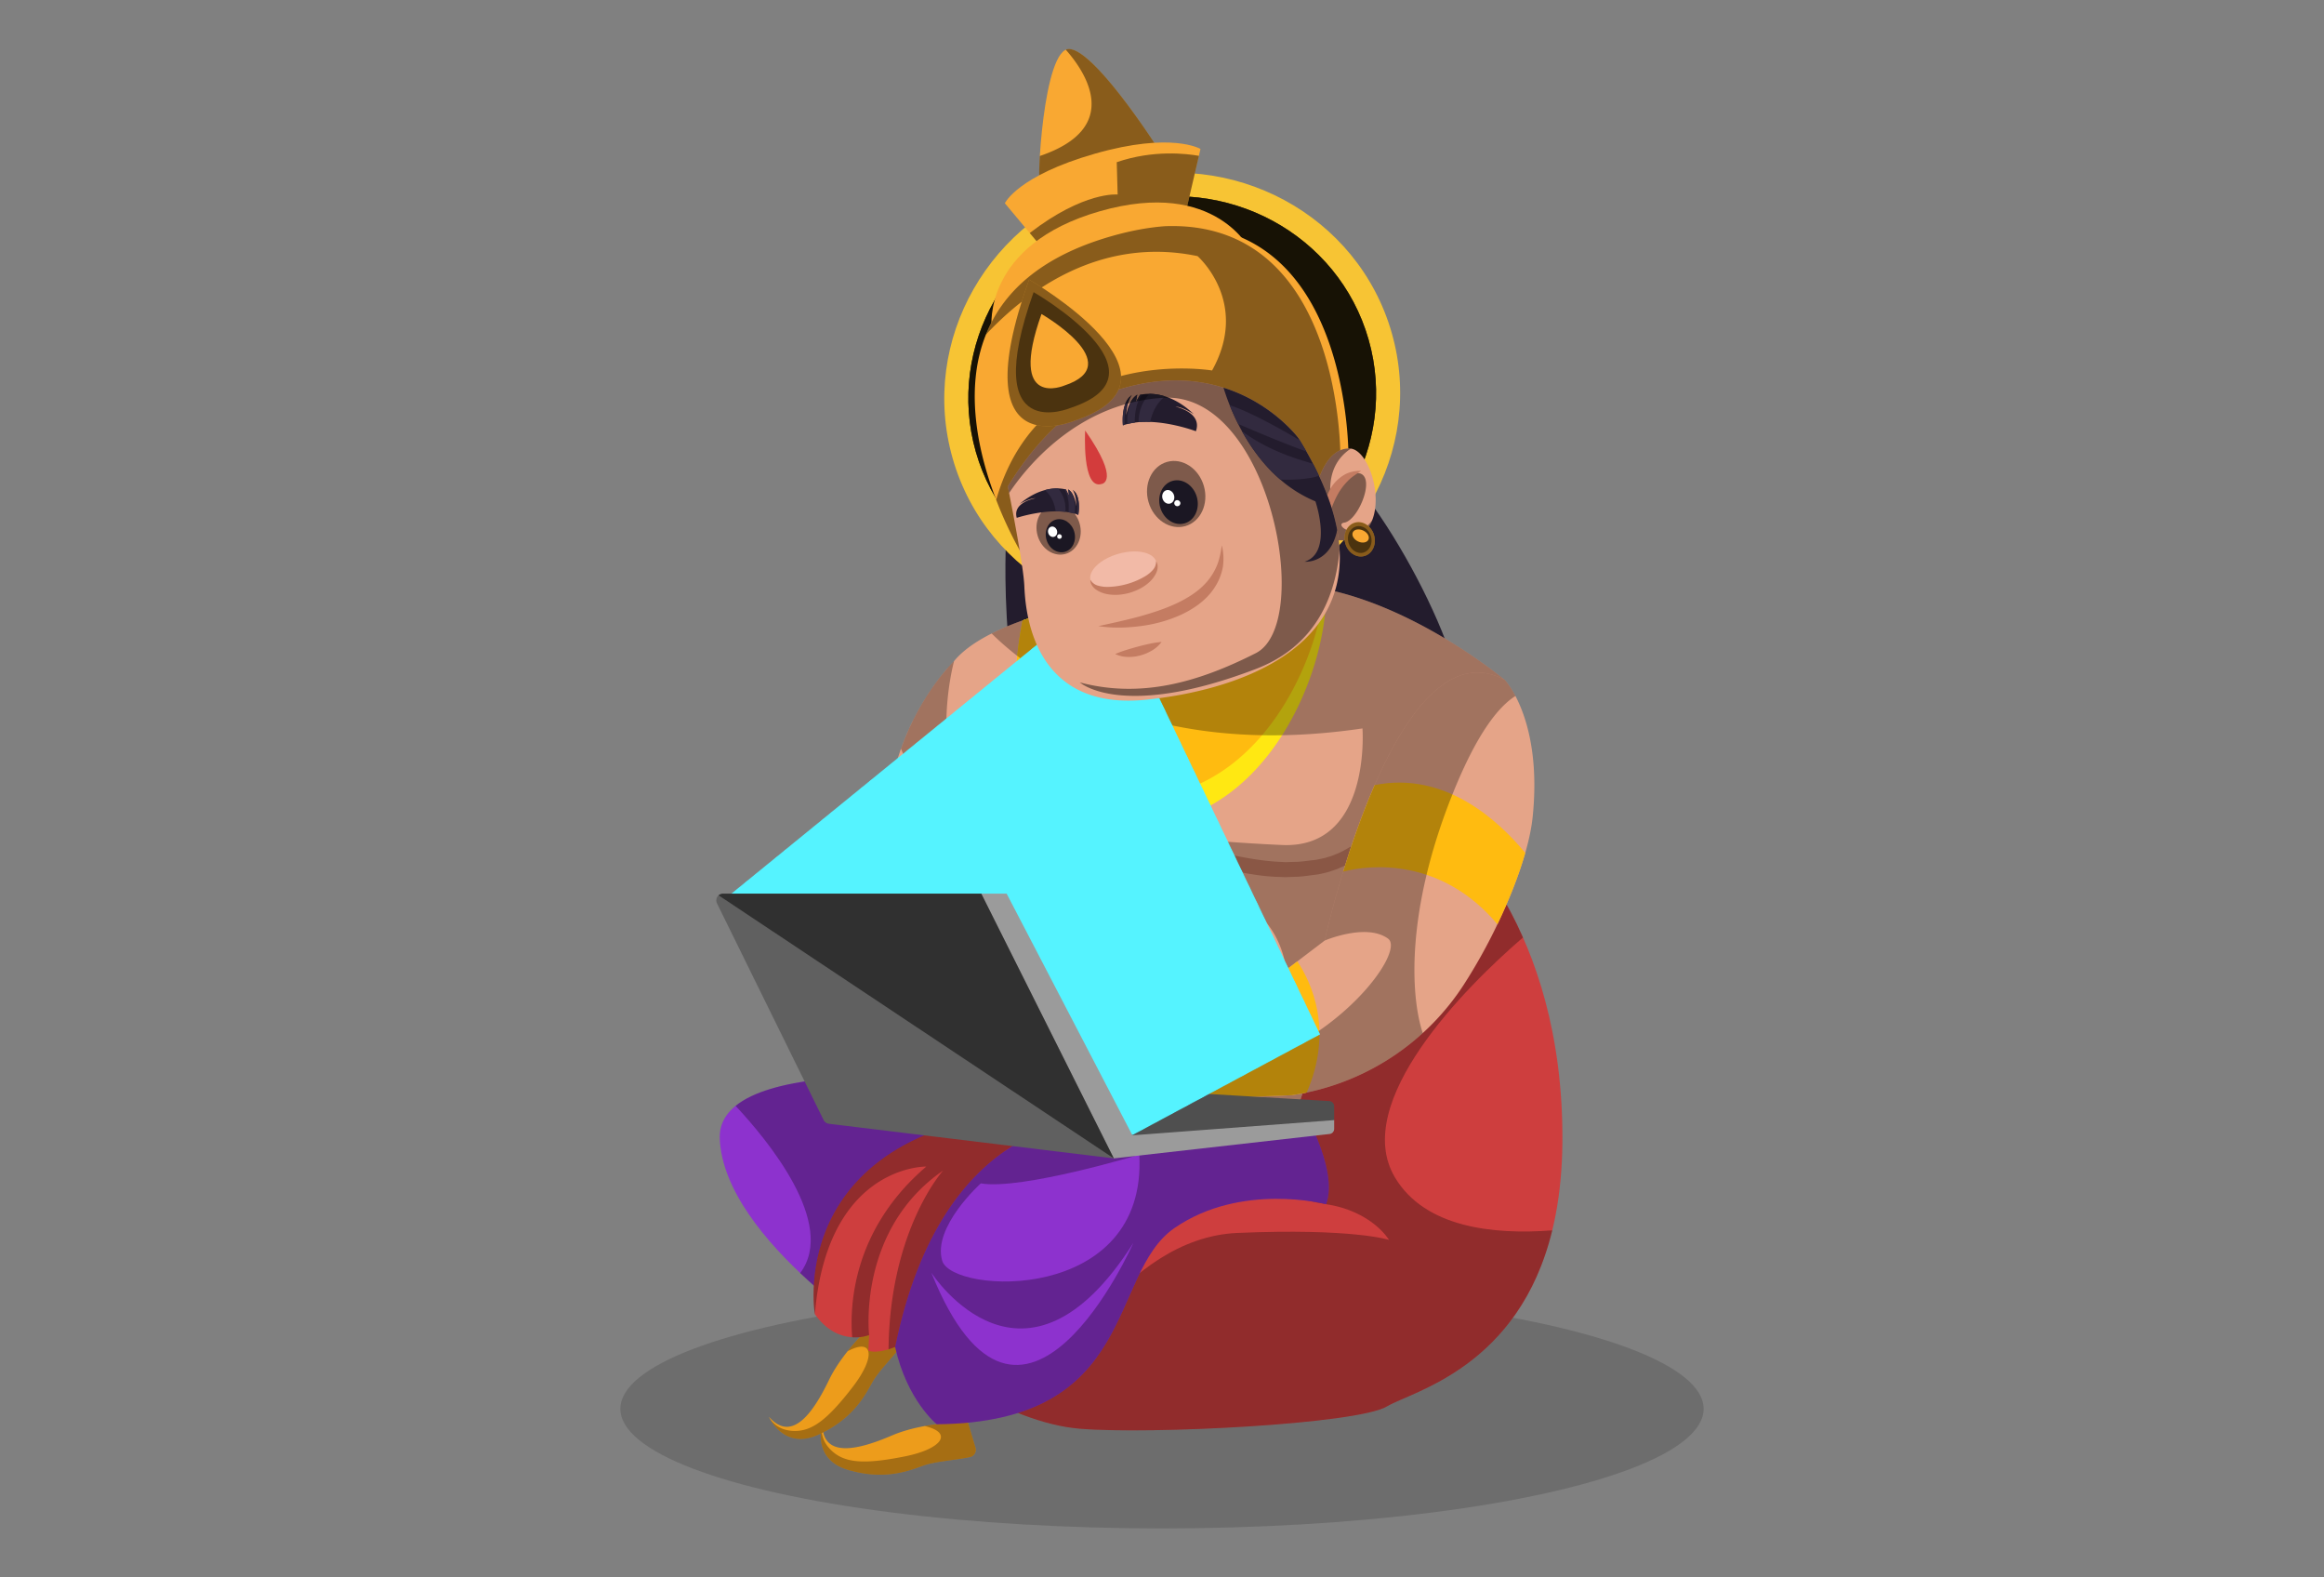 <svg xmlns="http://www.w3.org/2000/svg" viewBox="0 0 2800 1900"><rect x="0" y="0" width="2800" height="1900" fill="#808080" stroke="none"/><defs><linearGradient id="c" x1="2484.522" x2="2993.97" y1="1028.202" y2="1537.649" gradientTransform="matrix(-1 0 0 1 3852.345 0)" gradientUnits="userSpaceOnUse"><stop offset="0" stop-color="#000000" class="stopColor000000 svgShape"/><stop offset="1" stop-color="#ffffff" class="stopColorfff svgShape"/></linearGradient><linearGradient id="e" x1="2484.522" x2="2993.97" y1="1028.202" y2="1537.649" gradientTransform="matrix(-1 0 0 1 3852.345 0)" gradientUnits="userSpaceOnUse"><stop offset="0" stop-color="#55f3ff" class="stopColor55f3ff svgShape"/><stop offset="1" stop-color="#55f3ff" class="stopColor55f3ff svgShape"/></linearGradient><filter id="b" width="720.465" height="659.771" x="870.281" y="707.728" color-interpolation-filters="sRGB" filterUnits="userSpaceOnUse"><feFlood flood-color="#fff" result="bg"/><feBlend in="SourceGraphic" in2="bg"/></filter><mask id="d" width="720.465" height="659.771" x="870.281" y="707.728" maskUnits="userSpaceOnUse"><g filter="url(#b)" mask="url(#a)" fill="#000000" class="color000 svgShape"><path style="mix-blend-mode:multiply" fill="url(#c)" d="m870.281 1085.002 463.073-377.274 257.393 538.292-226.402 121.479-494.064-282.497z"/></g></mask></defs><g data-name="Layer 1" fill="#000000" class="color000 svgShape"><ellipse cx="1400" cy="1696.955" opacity=".15" rx="652.548" ry="144.045" fill="#000000" class="color000 svgShape"/><path fill="#231c2d" d="M1211.96 653.794s-13.838 272.242 88.607 347.972 436.234-67.984 458.2-131.26-105.162-294.454-165.479-324.768-381.328 108.056-381.328 108.056Z" class="color231c2d svgShape"/><path fill="#c47c62" d="M1560.472 736.732c.703-3.276-15.452-86.072-15.452-86.072l-211.898 55.284 34.876 108.028 17.26 85.344 193.826-9.096s34.726-82.256 30.446-89.665-49.058-63.823-49.058-63.823Z" class="colorc47c62 svgShape"/><path fill="#ed9c1b" d="M1165.96 1712.641s-52.868-.104-91.347 16.403-83.735 29.025-83.833-13.948c0 0-13.36 41.954 30.32 55.147s73.344 1.606 90.737-4.727c14.736-5.365 38.214-6.573 56.705-10.42a8.994 8.994 0 0 0 6.727-11.407Z" class="colored9c1b svgShape"/><path d="M1168.54 1755.107c-18.501 3.838-41.973 5.058-56.71 10.404-17.385 6.351-47.037 17.932-90.743 4.723-39.437-11.911-32.349-47.25-30.582-54.02-.865 3.972-2.587 17.625 10.878 30.598 15.935 15.4 39.153 17.495 89.493 7.296 43.877-8.897 58.108-28.395 23.227-36.403a314.917 314.917 0 0 1 51.868-5.062l9.284 31.053a8.992 8.992 0 0 1-6.716 11.411Z" style="mix-blend-mode:soft-light" opacity=".3" fill="#000000" class="color000 svgShape"/><path fill="#ed9c1b" d="M1057.006 1589.74s-39.953 34.622-58.148 72.334-44.119 76.86-72.4 44.504c0 0 17.459 40.42 59.072 21.702s56.386-46.93 65.35-63.125c7.597-13.72 24.516-30.043 35.94-45.082a8.994 8.994 0 0 0-2.412-13.02Z" class="colored9c1b svgShape"/><path d="M1086.826 1620.083c-11.438 15.039-28.345 31.367-35.953 45.072-8.947 16.203-23.716 44.403-65.36 63.127-37.57 16.9-55.417-14.412-58.53-20.68 1.956 3.564 9.619 14.995 28.292 15.943 22.13 1.158 41.02-12.5 72.305-53.238 27.26-35.512 25.199-59.563-6.372-42.709a314.911 314.911 0 0 1 35.807-37.864l27.387 17.333a8.992 8.992 0 0 1 2.424 13.016Z" style="mix-blend-mode:soft-light" opacity=".3" fill="#000000" class="color000 svgShape"/><path fill="#ce3e3e" d="M1746.334 999.256s137.874 114.597 136.084 376.02-175.476 297.235-211.288 318.722-286.491 34.021-370.648 26.859-205.916-78.785-239.937-164.733-80.576-359.905 180.848-479.873 463.758-125.34 504.941-76.995Z" class="colorce3e3e svgShape"/><path d="M1680.671 1418.238c-53.7-90.118 84.93-229.544 154.26-289.039-39.249-88.94-88.59-129.94-88.59-129.94-41.19-48.353-243.517-42.974-504.957 77.003-261.409 119.945-214.87 393.927-180.84 479.874 34.028 85.948 155.787 157.571 239.953 164.733 84.133 7.163 334.813-5.38 370.625-26.866 30.209-18.145 158.653-46.476 199.08-212.004-71.782 5.538-153.687-3.63-189.53-63.76Zm-189.785 66.848c-138.47 5.985-223.24 181.445-223.24 181.445l-65.64-93.11s124.147-101.45 182.624-138.47c58.508-36.99 157.57 7.161 213.086 15.533 55.516 8.372 75.793 42.974 75.793 42.974s-44.151-14.324-182.623-8.372Z" style="mix-blend-mode:soft-light" opacity=".3" fill="#000000" class="color000 svgShape"/><path fill="#8d32ce" d="M1565.584 1328.82s48.248 78.687 32.133 121.66c0 0-102.063-26.858-182.639 28.65s-42.973 234.565-286.491 236.355c0 0-35.812-28.649-50.136-93.11 0 0-205.916-127.13-211.288-250.68s433.319-59.089 433.319-59.089Z" class="color8d32ce svgShape"/><path d="m1565.598 1328.82-265.101-16.202s-330.39-48.544-414.236 19.418c38.103 40.682 122.427 142.068 77.83 201.372v.032c55.58 52.65 114.374 88.94 114.374 88.94 14.325 64.46 50.136 93.11 50.136 93.11 243.519-1.783 205.892-180.84 286.492-236.356 80.568-55.516 182.623-28.65 182.623-28.65 16.107-42.973-32.118-121.663-32.118-121.663ZM1122.044 1532.9c2.132 3.278 112.305 171.004 243.486-35.876 0 0-134.842 305.528-243.486 35.876Zm13.115-14.389c-11.937-40.586 46.539-93.11 46.539-93.11 48.958 8.372 190.995-34.602 190.995-34.602 9.55 180.236-225.597 168.299-237.534 127.712Z" style="mix-blend-mode:soft-light" opacity=".3" fill="#000000" class="color000 svgShape"/><path fill="#ce3e3e" d="M1316.597 1350.208s-180.848-8.952-238.146 272.167c0 0-20.592 8.953-32.23 4.477l.895-18.801s-36.707 15.22-65.356-25.068c0 0-42.377-245.905 319.319-248.293s15.518 15.518 15.518 15.518Z" class="colorce3e3e svgShape"/><path d="M1316.604 1350.212s-180.84-8.945-238.139 272.168a74.884 74.884 0 0 1-7.926 2.833c1.496-144.392 65.797-215.315 65.797-215.315-103.837 71.623-89.226 198.157-89.226 198.157a49.06 49.06 0 0 1-20.373 2.674c-3.024-36.926-.063-129.24 89.322-205.606 0 0-119.372-2.387-134.301 177.848 0 0-42.369-245.906 319.311-248.293 361.713-2.388 15.535 15.534 15.535 15.534Z" style="mix-blend-mode:soft-light" opacity=".3" fill="#000000" class="color000 svgShape"/><path fill="#e5a488" d="M1149.523 796.262s-228.643 217.319 79.336 536.04l72.22 2.388Z" class="colore5a488 svgShape"/><path d="m1301.07 1334.678-72.196-2.388c-48.354-50.04-83.465-97.598-108.326-142.195 20.723-35.207 21.168-84.388 12.86-133.792-4.807-28.554-12.574-57.203-21.041-83.242-9.009-27.726-18.877-52.555-26.835-71.209 24.002-67.549 63.983-105.588 63.983-105.588l53.16 188.83 25.116 89.226Z" style="mix-blend-mode:soft-light" opacity=".3" fill="#000000" class="color000 svgShape"/><path fill="#ffbb10" d="M1227.791 1074.32a179.282 179.282 0 0 1-18.622-5.825c-68.09-24.83-110.045-8.372-132.869 9.104a324.442 324.442 0 0 1-7.735-93.524c53.86-22.474 125.07-8.69 125.07-8.69s3.565 3.724 9.04 9.709c25.34 27.917 91.2 105.429 25.116 89.226Z" class="colorffbb10 svgShape"/><path d="M1227.791 1074.32a179.282 179.282 0 0 1-18.622-5.825c-30.177-11.014-55.23-13.91-75.76-12.192-4.808-28.554-12.575-57.203-21.043-83.242 42.178-5.252 81.269 2.324 81.269 2.324s3.565 3.724 9.04 9.709c25.34 27.917 91.2 105.429 25.116 89.226Z" style="mix-blend-mode:soft-light" opacity=".3" fill="#000000" class="color000 svgShape"/><path fill="#e5a488" d="M1646.726 1189.45c-62.41 68.64-81.142 139.37-81.142 139.37-172.656 79.052-278.76 0-278.76 0-95.695-104.015-99.855-312.045-99.855-312.045-74.891-87.373-37.446-220.513-37.446-220.513 17.9-21.857 51.906-38.018 82.565-48.947a482.173 482.173 0 0 1 63.057-17.622c110.265 141.46 201.798-20.803 201.798-20.803 33.026-7.545 67.328-6.01 100.632.906 113.575 23.54 215.575 109.359 215.575 109.359 14.553 126.89-104.015 301.635-166.425 370.294Z" class="colore5a488 svgShape"/><path fill="#c47c62" d="M1736.175 844.114a391.172 391.172 0 0 1-20.043 75.13 342.519 342.519 0 0 1-15.75 35.912 256.067 256.067 0 0 1-20.37 33.9 200.29 200.29 0 0 1-26.233 30.332 144.025 144.025 0 0 1-33.565 23.329l-9.51 4.175c-3.263 1.176-6.577 2.238-9.874 3.348-3.337.966-6.759 1.66-10.152 2.454-3.407.761-6.663.962-10.003 1.467-6.643.859-13.27 1.894-20.004 1.94l-10.066.413c-3.357.185-6.7-.179-10.051-.245-26.915-.77-52.818-6.978-77.822-12.56-25.074-5.575-49.802-10.663-75.034-12.622-25.171-1.81-50.607-2.42-76.013.006-3.179.223-6.373.297-9.545.642l-9.514 1.115-19.063 2.23-38.026 6.07-.817.13-.405-.09a114.626 114.626 0 0 1-13.077-3.82 132.715 132.715 0 0 1-12.5-5.104c-8.099-3.869-15.803-8.882-21.763-15.488 6.766 5.793 14.86 9.434 23.063 12.324a128.524 128.524 0 0 0 12.564 3.579c4.216.971 8.575 1.775 12.726 2.331l-1.22.042c49.764-14.215 102.013-22.64 154.712-20.061 26.296 1.248 52.47 5.561 77.73 11.15 25.316 5.421 50.006 10.773 74.74 11.933 3.09.089 6.186.48 9.274.33l9.266-.295c6.192.047 12.333-.877 18.49-1.604 3.034-.428 6.25-.594 9.14-1.23 2.887-.658 5.83-1.095 8.702-1.843l8.533-2.597 8.313-3.344a127.828 127.828 0 0 0 30.372-19.797 189.1 189.1 0 0 0 25.68-26.862c15.473-19.713 28.397-41.784 39.309-64.878a532.517 532.517 0 0 0 27.806-71.842ZM1278.508 1150.438a73.388 73.388 0 0 1 4.692-20.447 83.777 83.777 0 0 1 43.323-47.07c13.444-6.403 28.289-9.244 42.88-9.822 14.505-.151 29.206 1.177 43.416 5.496a120.291 120.291 0 0 1 39.048 20.673 118.252 118.252 0 0 1 28.432 33.055 158.163 158.163 0 0 1 16.683 39.187 190.828 190.828 0 0 1 6.2 41.337c-4.491-13.145-9.035-26.002-14.731-38.23a193.978 193.978 0 0 0-20.138-34.259 118.972 118.972 0 0 0-60.88-44.08l-9.211-2.419c-3.075-.803-6.302-1.024-9.44-1.618l-4.74-.782-4.828-.3c-3.216-.156-6.457-.514-9.662-.564a113.47 113.47 0 0 0-37.484 5.587c-23.898 8.184-43.49 28.486-53.56 54.256Z" class="colorc47c62 svgShape"/><path fill="#ffe812" d="M1348.197 992.847c-110.34-10.374-127.758-106.253-124.282-180.478a438.689 438.689 0 0 1 8.173-65.054 482.173 482.173 0 0 1 63.057-17.622c110.265 141.46 201.798-20.803 201.798-20.803 32.546-7.434 66.311-6.047 99.152.61.5.092.98.185 1.48.296 3.143 106.345-81.585 298.843-249.378 283.05Z" class="colorffe812 svgShape"/><path fill="#ffbb10" d="M1596.095 709.5c-12.278 108.657-96.082 264.874-247.898 250.58-94.603-8.895-120.898-80.642-124.282-147.711a438.689 438.689 0 0 1 8.173-65.054 482.173 482.173 0 0 1 63.057-17.622c110.265 141.46 201.798-20.803 201.798-20.803 32.546-7.434 66.311-6.047 99.152.61Z" class="colorffbb10 svgShape"/><path d="M1646.726 1189.45c-62.41 68.64-81.142 139.37-81.142 139.37-172.656 79.052-278.76 0-278.76 0-.777-.85-1.554-1.7-2.312-2.57 89.925 23.78 180.94 24.261 200.985-60.356 42.124-177.871-173.192-173.193-173.192-173.193 170.067-62.409 238.726 104.552 238.726 104.552 6.232-151.354-176.317-151.354-274.6-143.55-50.427 3.994-75.39-1.443-87.743-7.675-1.497-18.232-1.72-29.253-1.72-29.253a177.01 177.01 0 0 1-24.667-37.686c50.981 46.358 139.796 32.73 165.61 27.811 32.768-6.25 109.212 6.232 216.87 10.91 107.658 4.697 96.748-140.406 96.748-140.406-256.515 37.833-394.795-63.15-446.775-114.334a332.175 332.175 0 0 1 37.334-15.755 482.173 482.173 0 0 1 63.057-17.622c110.265 141.46 201.798-20.803 201.798-20.803 33.026-7.545 67.328-6.01 100.632.906 113.575 23.54 215.575 109.359 215.575 109.359 14.553 126.89-104.015 301.635-166.425 370.294Z" style="mix-blend-mode:soft-light" opacity=".3" fill="#000000" class="color000 svgShape"/><path fill="#e5a488" d="M1846.614 983.725c-1.337 13.179-4.457 27.98-8.945 43.642-7.735 27.153-19.609 56.98-33.52 85.916a658.362 658.362 0 0 1-41.095 73.629 298.795 298.795 0 0 1-188.703 129.048q-8.834 1.863-17.826 3.216l-119.372 4.774s-27.44-20.309-15.502-58.508l141.432-107.498 32.85-24.988s7.8-35.557 22.347-83.051c9.709-31.737 22.442-68.822 37.88-104.22 37.722-86.266 91.519-162.44 156.998-126.534 0 0 45.393 47.59 33.456 164.574Z" class="colore5a488 svgShape"/><path fill="#ffbb10" d="M1574.351 1315.96q-8.834 1.863-17.826 3.215l-119.372 4.775s-27.44-20.309-15.502-58.508l141.432-107.498c17.252 26.04 43.737 83.242 11.268 158.016ZM1837.67 1027.367c-7.736 27.153-19.61 56.98-33.52 85.916-67.804-80.313-152.86-72.1-185.87-63.378 9.709-31.737 22.442-68.822 37.88-104.22 83.943-17.094 148.499 41.733 181.51 81.682Z" class="colorffbb10 svgShape"/><path d="M1825.828 838.314c-20.914 13.21-46.412 45.744-74.711 115.584-58.7 144.901-51.155 248.198-36.926 290.471a299.399 299.399 0 0 1-139.84 71.591q-8.834 1.863-17.826 3.216l-119.372 4.774a51.452 51.452 0 0 1-18.08-32.819c153.782 14.548 279.202-141.686 253.258-160.563-26.261-19.1-76.397 2.388-76.397 2.388s7.799-35.557 22.346-83.051c9.709-31.737 22.442-68.822 37.88-104.22 37.722-86.266 91.519-162.44 156.998-126.534 0 0 5.762 6.048 12.67 19.163Z" style="mix-blend-mode:soft-light" opacity=".3" fill="#000000" class="color000 svgShape"/><path fill="#e5a488" d="m1421.65 1265.442-85.357-3.867s-63.565 57.298-61.775 67.147 76.1 7.162 76.1 7.162 58.474 28.06 86.535-11.934c0 0-10.72-27.782-15.502-58.508Z" class="colore5a488 svgShape"/><path d="m1421.65 1265.442-85.357-3.867s-63.565 57.298-61.775 67.147 76.1 7.162 76.1 7.162 58.474 28.06 86.535-11.934c0 0-10.72-27.782-15.502-58.508Z" style="mix-blend-mode:soft-light" opacity=".3" fill="#000000" class="color000 svgShape"/><path fill="#4f4f4f" d="M1340.901 1369.923c20.435 23.736 40.076 11.45 147.975-2.424 107.94-13.916 118.555-18.304 118.555-18.304v-16.65a6.317 6.317 0 0 0-5.947-6.306l-266.767-15.657-23.57-1.379c5.266 16.298 15.797 44.547 29.755 60.72Z" class="color4f4f4f svgShape"/><g mask="url(#d)" fill="#000000" class="color000 svgShape"><path fill="url(#e)" d="m870.281 1085.002 463.073-377.274 257.393 538.292-226.402 121.479-494.064-282.497z"/></g><path fill="#606060" d="m863.87 1088.182 128.418 260.888a8.18 8.18 0 0 0 6.31 4.513l343.38 41.705s1.545-55.077-30.841-114.46c-32.387-59.423-91.267-183.745-128.877-204.43H871.225a8.174 8.174 0 0 0-7.354 11.784Z" class="color606060 svgShape"/><path fill="#9b9b9b" d="m1364.345 1367.499-29.628-56.917-121.898-234.185h-30.548l116.215 232.054 43.502 86.837 259.946-29.383a6.192 6.192 0 0 0 5.497-6.153v-10.557Z" class="color9b9b9b svgShape"/><path d="m865.793 1078.445 476.184 316.844-159.717-318.892H871.225a8.153 8.153 0 0 0-5.432 2.048Z" style="mix-blend-mode:soft-light" opacity=".5" fill="#000000" class="color000 svgShape"/><path fill="#f9a832" d="M1396.523 180.95S1320.78 61.878 1288.766 59.035s-40.4 168.46-35.445 165.721 143.202-43.806 143.202-43.806Z" class="colorf9a832 svgShape"/><path d="M1253.308 224.739c4.979-2.74 143.226-43.788 143.226-43.788s-75.746-119.058-107.772-121.899a9.126 9.126 0 0 0-4.676.841c23.108 26.078 69.666 93.752-31.244 127.992-1.31 22.02-1.072 37.718.466 36.854Z" style="mix-blend-mode:soft-light" opacity=".45" fill="#000000" class="color000 svgShape"/><ellipse cx="1412.309" cy="476.653" fill="#f7c434" rx="275.093" ry="268.047" transform="rotate(-15.98 1412.309 476.653)" class="colorf7c434 svgShape"/><ellipse cx="1412.309" cy="476.653" rx="246.068" ry="239.765" transform="rotate(-15.98 1412.309 476.653)" style="mix-blend-mode:soft-light" opacity=".45" fill="#000000" class="color000 svgShape"/><ellipse cx="1412.309" cy="476.653" rx="246.068" ry="239.765" transform="rotate(-15.98 1412.309 476.653)" style="mix-blend-mode:soft-light" opacity=".45" fill="#000000" class="color000 svgShape"/><ellipse cx="1412.309" cy="476.653" rx="246.068" ry="239.765" transform="rotate(-15.98 1412.309 476.653)" style="mix-blend-mode:soft-light" opacity=".45" fill="#000000" class="color000 svgShape"/><ellipse cx="1412.309" cy="476.653" rx="246.068" ry="239.765" transform="rotate(-15.98 1412.309 476.653)" style="mix-blend-mode:soft-light" opacity=".45" fill="#000000" class="color000 svgShape"/><path fill="#f9a832" d="m1426.252 265.774 20.12-86.34s-34.359-20.908-127.4 5.736-108.303 59.64-108.303 59.64l51.5 61.59Z" class="colorf9a832 svgShape"/><path d="m1240.651 280.678 21.523 25.728 164.087-40.617 18.186-78.077c-14.166-2.54-54.725-7.589-98.978 7.647l1.094 38.93s-40.41-4.185-105.912 46.389Z" style="mix-blend-mode:soft-light" opacity=".45" fill="#000000" class="color000 svgShape"/><path fill="#f9a832" d="M1507.375 302.977s-41.037-88.972-182.29-48.522-130.387 139.122-130.387 139.122Z" class="colorf9a832 svgShape"/><path fill="#f9a832" d="M1200.242 602.086a469.286 469.286 0 0 0 29.993 63.715c1.29 2.231 2.02 3.417 2.02 3.417l7.162-45.554 31.551-3.795 324.411-38.917 3.869-.467 25.467-26.858s5.167-298.31-221.03-281.185c-19.754 1.472-41.284 5.376-64.712 12.085-86.733 24.837-131.322 68.895-151.146 118.527-26.982 67.365-8.38 145.048 12.415 199.032Z" class="colorf9a832 svgShape"/><path d="M1200.242 602.086a469.286 469.286 0 0 0 29.993 63.715l-.55-41.574 41.283-4.358 320.647-33.767 3.764-5.15 19.605-26.762s5.005-289.67-211.299-281.748c-19.754 1.472-41.284 5.376-64.712 12.085-86.733 24.837-131.322 68.895-151.146 118.527 47.895-51.149 136.647-119.163 255.015-94.552 0 0 63.454 55.34 17.483 137.754 0 0-205.589-34.202-260.083 155.83Z" style="mix-blend-mode:soft-light" opacity=".45" fill="#000000" class="color000 svgShape"/><path fill="#e5a488" d="M1605.853 650.106c26.461 3.882 40.996-7.178 47.44-23.65 12.496-31.701-5.205-83.405-25.695-86.095l-.03.01a9.96 9.96 0 0 0-1.003-.09c-31.564-1.593-41.48 50.028-41.48 50.028s-57.562 48.3 20.768 59.797Z" class="colore5a488 svgShape"/><path d="M1605.853 650.106c26.461 3.882 40.996-7.178 47.44-23.65-18.473 27.305-47.205 5.036-33.624 3.031 15.355-2.286 35.153-47.462 21.909-57.693-9.24-7.155-24.362 7.88-32.672 17.612-.02.043-.04.087-.07.095-3.553 4.184-5.831 7.362-5.831 7.362-2.805-32.747 12.879-49 24.563-56.493a9.96 9.96 0 0 0-1.003-.09c-31.564-1.592-41.48 50.028-41.48 50.028s-57.562 48.301 20.768 59.798Z" style="mix-blend-mode:soft-light" opacity=".45" fill="#000000" class="color000 svgShape"/><path fill="#c47c62" d="M1597.149 632.45c-2.257-7.074-2.38-14.516-1.536-21.842a59.85 59.85 0 0 1 6.919-21.278 46.675 46.675 0 0 1 15.741-16.58c6.477-4.232 14.282-5.783 21.516-5.523-6.132 4.25-11.8 7.58-16.214 12.398a73.217 73.217 0 0 0-11.441 15.148c-6.278 11.227-10.341 23.861-14.986 37.677Z" class="colorc47c62 svgShape"/><path fill="#e5a488" d="M1381.43 842.77c106.968-11.104 239.676-57.664 232.526-180.923a184.924 184.924 0 0 0-2.886-23.376c-5.952-31.921-20.617-68.473-46.299-110.2 0 0-31.011-42.502-90.663-61.27-36.983-11.651-84.951-14.162-143.322 8.245 0 0-59.215 16.957-116.564 110.773 0 0 .577 2.926 1.573 7.88 4.51 22.798 17.245 88.628 18.308 111.545 1.287 27.904 8.055 151.763 147.327 137.327Z" class="colore5a488 svgShape"/><ellipse cx="1417.093" cy="595.039" rx="34.705" ry="40.206" transform="rotate(-15.98 1417.093 595.039)" style="mix-blend-mode:soft-light" opacity=".45" fill="#000000" class="color000 svgShape"/><ellipse cx="1419.896" cy="604.829" fill="#1b1723" rx="22.953" ry="26.591" transform="rotate(-15.98 1419.896 604.829)" class="color1b1723 svgShape"/><path fill="#ffffff" d="M1414.47 596.525c1.27 4.431-.803 8.91-4.627 10.006s-7.954-1.609-9.223-6.04.804-8.91 4.628-10.005 7.954 1.609 9.222 6.04ZM1422.123 605.564a3.687 3.687 0 1 1-4.67-3.058 3.969 3.969 0 0 1 4.67 3.058Z" class="colorfff svgShape"/><ellipse cx="1275.433" cy="637.869" rx="26.317" ry="30.488" transform="rotate(-15.981 1275.433 637.869)" style="mix-blend-mode:soft-light" opacity=".45" fill="#000000" class="color000 svgShape"/><ellipse cx="1277.559" cy="645.293" fill="#1b1723" rx="17.405" ry="20.164" transform="rotate(-15.98 1277.559 645.293)" class="color1b1723 svgShape"/><path fill="#ffffff" d="M1273.445 638.996c.962 3.36-.61 6.757-3.51 7.588s-6.03-1.22-6.993-4.58.61-6.757 3.51-7.587 6.03 1.22 6.993 4.58ZM1279.248 645.85a2.796 2.796 0 1 1-3.541-2.318 3.01 3.01 0 0 1 3.54 2.319Z" class="colorfff svgShape"/><path fill="#231c2d" d="M1299.156 620.115a16.42 16.42 0 0 0-1.75-.589 26.466 26.466 0 0 0-2.76-.871 56.506 56.506 0 0 0-7.278-1.58q-1.876-.329-3.855-.576a107.86 107.86 0 0 0-11.633-.562c-23.907.187-46.886 7.807-46.886 7.807-5.324-18.887 22.619-23.607 22.619-23.607-7.02-.166-18.46 6.498-19.178 6.914 11.202-9.448 21.644-14.33 30.361-16.69a55.041 55.041 0 0 1 15.969-2.061 42.637 42.637 0 0 1 7.406.813 14.773 14.773 0 0 1 2.134.548l3.63 7.315-.887-7.494a17.636 17.636 0 0 1 4.58 4.775c.029.004.022.036.044.072 4.207 6.321 4.818 14.46 4.907 15.717.53-13.301-4.214-20.095-4.214-20.095a13.197 13.197 0 0 1 2.126 1.855c8.352 9.003 4.665 28.309 4.665 28.309Z" class="color231c2d svgShape"/><path fill="#322a3f" d="M1283.513 616.5a107.86 107.86 0 0 0-11.633-.563c-2.014-13.812-8.046-21.487-13.084-25.577a55.041 55.041 0 0 1 15.969-2.06 37.755 37.755 0 0 1 8.747 28.2ZM1294.647 618.655a56.506 56.506 0 0 0-7.279-1.58c1.286-14.463-1.904-23.086-5.197-27.962a14.773 14.773 0 0 1 2.134.548l3.63 7.315-.887-7.494a17.636 17.636 0 0 1 4.58 4.775c.029.004.022.036.044.072a43.473 43.473 0 0 1 2.975 24.326ZM1299.156 620.115a16.42 16.42 0 0 0-1.75-.589c1.71-13.583-.607-22.533-2.915-27.72 8.352 9.003 4.665 28.309 4.665 28.309Z" class="color322a3f svgShape"/><path fill="#d33c3c" d="M1307.433 518.546s-4.207 72.011 19.898 64.37c0 0 23.28-2.528-19.898-64.37Z" class="colord33c3c svgShape"/><path fill="#231c2d" d="M1352.893 512.347a20.037 20.037 0 0 1 2.14-.656 32.174 32.174 0 0 1 3.367-.964 67.757 67.757 0 0 1 8.814-1.668q2.265-.335 4.645-.565a125.994 125.994 0 0 1 13.902-.27c28.448 1.084 55.095 11.211 55.095 11.211 8.109-22.87-24.72-29.633-24.72-29.633 8.374.048 21.37 8.595 22.187 9.128-12.453-11.936-24.428-18.272-34.586-21.466a62.851 62.851 0 0 0-18.821-3.088 50.315 50.315 0 0 0-8.894.728 17.86 17.86 0 0 0-2.592.593l-5.008 8.8 1.758-9.117a22.86 22.86 0 0 0-5.901 5.665c-.034.005-.03.044-.058.087-5.602 7.567-7.092 17.483-7.315 19.014.614-16.259 6.9-24.385 6.9-24.385a16.991 16.991 0 0 0-2.705 2.19c-10.789 10.692-8.208 34.396-8.208 34.396Z" class="color231c2d svgShape"/><path fill="#322a3f" d="M1371.859 508.493a125.994 125.994 0 0 1 13.902-.27c3.693-16.791 11.594-25.945 17.976-30.76a62.851 62.851 0 0 0-18.821-3.087 48.807 48.807 0 0 0-13.057 34.118ZM1358.4 510.727a67.757 67.757 0 0 1 8.814-1.668c-.176-17.705 4.43-28.12 8.808-33.955a17.86 17.86 0 0 0-2.592.593l-5.008 8.8 1.758-9.117a22.86 22.86 0 0 0-5.901 5.665c-.034.005-.03.044-.058.087a55.444 55.444 0 0 0-5.821 29.595ZM1352.893 512.347a20.037 20.037 0 0 1 2.14-.656c-.764-16.645 2.833-27.49 6.068-33.74-10.789 10.692-8.208 34.396-8.208 34.396Z" class="color322a3f svgShape"/><ellipse cx="1353.5" cy="687.908" fill="#f2baa7" rx="41.133" ry="21.682" transform="rotate(-15.809 1353.5 687.908)" class="colorf2baa7 svgShape"/><path fill="#c47c62" d="M1392.86 676.012c2.662 3.716 2.235 9.279.4 13.623a34.995 34.995 0 0 1-8.31 11.367c-6.855 6.37-15.289 10.505-24.03 13.07-8.782 2.414-18.135 3.319-27.314 1.493a34.958 34.958 0 0 1-13.044-5.317c-3.84-2.741-7.125-7.252-6.808-11.815a15.081 15.081 0 0 0 9.318 7.01 39.614 39.614 0 0 0 11.488 1.494 92.683 92.683 0 0 0 45.069-12.756 39.458 39.458 0 0 0 8.998-7.305 15.044 15.044 0 0 0 4.233-10.864Z" class="colorc47c62 svgShape"/><path d="M1301.066 822.017c1.362 1.231 52.455 44.767 211.916-16.202 71.796-27.458 96.112-86.633 100.974-143.968a184.924 184.924 0 0 0-2.886-23.376c-5.952-31.921-20.617-68.473-46.299-110.2 0 0-31.011-42.502-90.663-61.27-36.983-11.651-84.951-14.162-143.322 8.245 0 0-59.215 16.957-116.564 110.773 0 0 .577 2.926 1.573 7.88 18.785-28.261 81.519-109.18 186.557-114.756 127.396-6.814 180.977 271.883 110.664 307.587-70.322 35.67-138.72 54.54-211.95 35.287Z" style="mix-blend-mode:soft-light" opacity=".45" fill="#000000" class="color000 svgShape"/><path fill="#f9a832" d="M1239.838 336.751s207.738 119.258 54.404 170.083c0 0-135.661 57.877-54.404-170.083Z" class="colorf9a832 svgShape"/><path d="M1239.838 336.751s207.738 119.258 54.404 170.083c0 0-135.661 57.877-54.404-170.083Z" style="mix-blend-mode:soft-light" opacity=".45" fill="#000000" class="color000 svgShape"/><path d="M1245.306 351.914s170.278 97.754 44.594 139.414c0 0-111.199 47.44-44.594-139.414Z" style="mix-blend-mode:soft-light" opacity=".45" fill="#000000" class="color000 svgShape"/><path fill="#f9a832" d="M1254.8 378.242s105.238 60.415 27.56 86.162c0 0-68.724 29.32-27.56-86.162Z" class="colorf9a832 svgShape"/><path fill="#231c2d" d="M1474.108 467c1.686 5.55 4.152 12.797 7.429 21.057a281.074 281.074 0 0 0 10.213 22.597c1.42 2.798 2.879 5.622 4.479 8.481 10.917 19.832 26.002 41.033 46.304 58.516a156.277 156.277 0 0 0 42.305 26.262s21.327 61.748-13.06 72.688c0 0 30.833 2.895 39.292-38.13-3.723-19.931-10.84-41.718-21.954-65.414q-3.223-6.993-7.007-14.24a440.997 440.997 0 0 0-8.138-15.011 497.534 497.534 0 0 0-8.02-13.574c-.38-.645-.76-1.29-1.18-1.962 0 0-31.011-42.501-90.663-61.27Z" class="color231c2d svgShape"/><path fill="#322a3f" d="M1496.229 519.135c10.917 19.832 26.002 41.033 46.303 58.516 18.108.734 37.1-1.01 46.584-4.594q-3.223-6.993-7.007-14.24c-2.364-.87-5.088-1.748-8.214-2.662-39.268-11.45-63.95-26.51-77.666-37.02ZM1481.537 488.057a281.074 281.074 0 0 0 10.213 22.597c18.329 7.87 59.053 25.084 82.221 33.152a497.534 497.534 0 0 0-8.02-13.574c-49.087-28.919-73.966-38.871-84.414-42.175Z" class="color322a3f svgShape"/><ellipse cx="1638.168" cy="649.623" fill="#f9a832" rx="18.036" ry="20.895" transform="rotate(-15.98 1638.169 649.623)" class="colorf9a832 svgShape"/><ellipse cx="1638.168" cy="649.623" rx="18.036" ry="20.895" transform="rotate(-15.98 1638.169 649.623)" style="mix-blend-mode:soft-light" opacity=".45" fill="#000000" class="color000 svgShape"/><path d="M1624.694 653.747c2.481 8.666 10.558 13.955 18.038 11.812s11.533-10.904 9.051-19.57-10.557-13.955-18.038-11.813-11.533 10.904-9.051 19.57Z" style="mix-blend-mode:soft-light" opacity=".45" fill="#000000" class="color000 svgShape"/><ellipse cx="1639.306" cy="645.605" fill="#f9a832" rx="7.275" ry="10.38" transform="rotate(-64.933 1639.306 645.605)" class="colorf9a832 svgShape"/><path fill="#c47c62" d="M1399.47 773.24a38.05 38.05 0 0 1-11.537 10.295 54.537 54.537 0 0 1-14.004 5.927 50.962 50.962 0 0 1-15.165 1.837 36.373 36.373 0 0 1-15.107-3.504 129.676 129.676 0 0 1 13.99-5.105 424.264 424.264 0 0 1 13.411-3.885c4.473-1.2 8.997-2.287 13.65-3.297a115.415 115.415 0 0 1 14.763-2.268ZM1323.339 754.16c16.446-3.518 32.487-7.062 48.225-11.24 15.668-4.35 31.031-9.24 45.349-15.882 14.208-6.702 27.6-14.993 37.505-26.645a72.569 72.569 0 0 0 11.974-19.733c2.924-7.365 4.455-15.34 5.708-23.719a68.27 68.27 0 0 1 1.29 25.598 65.977 65.977 0 0 1-9.697 24.68c-9.703 15.334-24.966 25.864-40.565 33.199a170.54 170.54 0 0 1-49.327 13.752c-16.786 2.18-33.774 2.576-50.462-.01Z" class="colorc47c62 svgShape"/></g></svg>